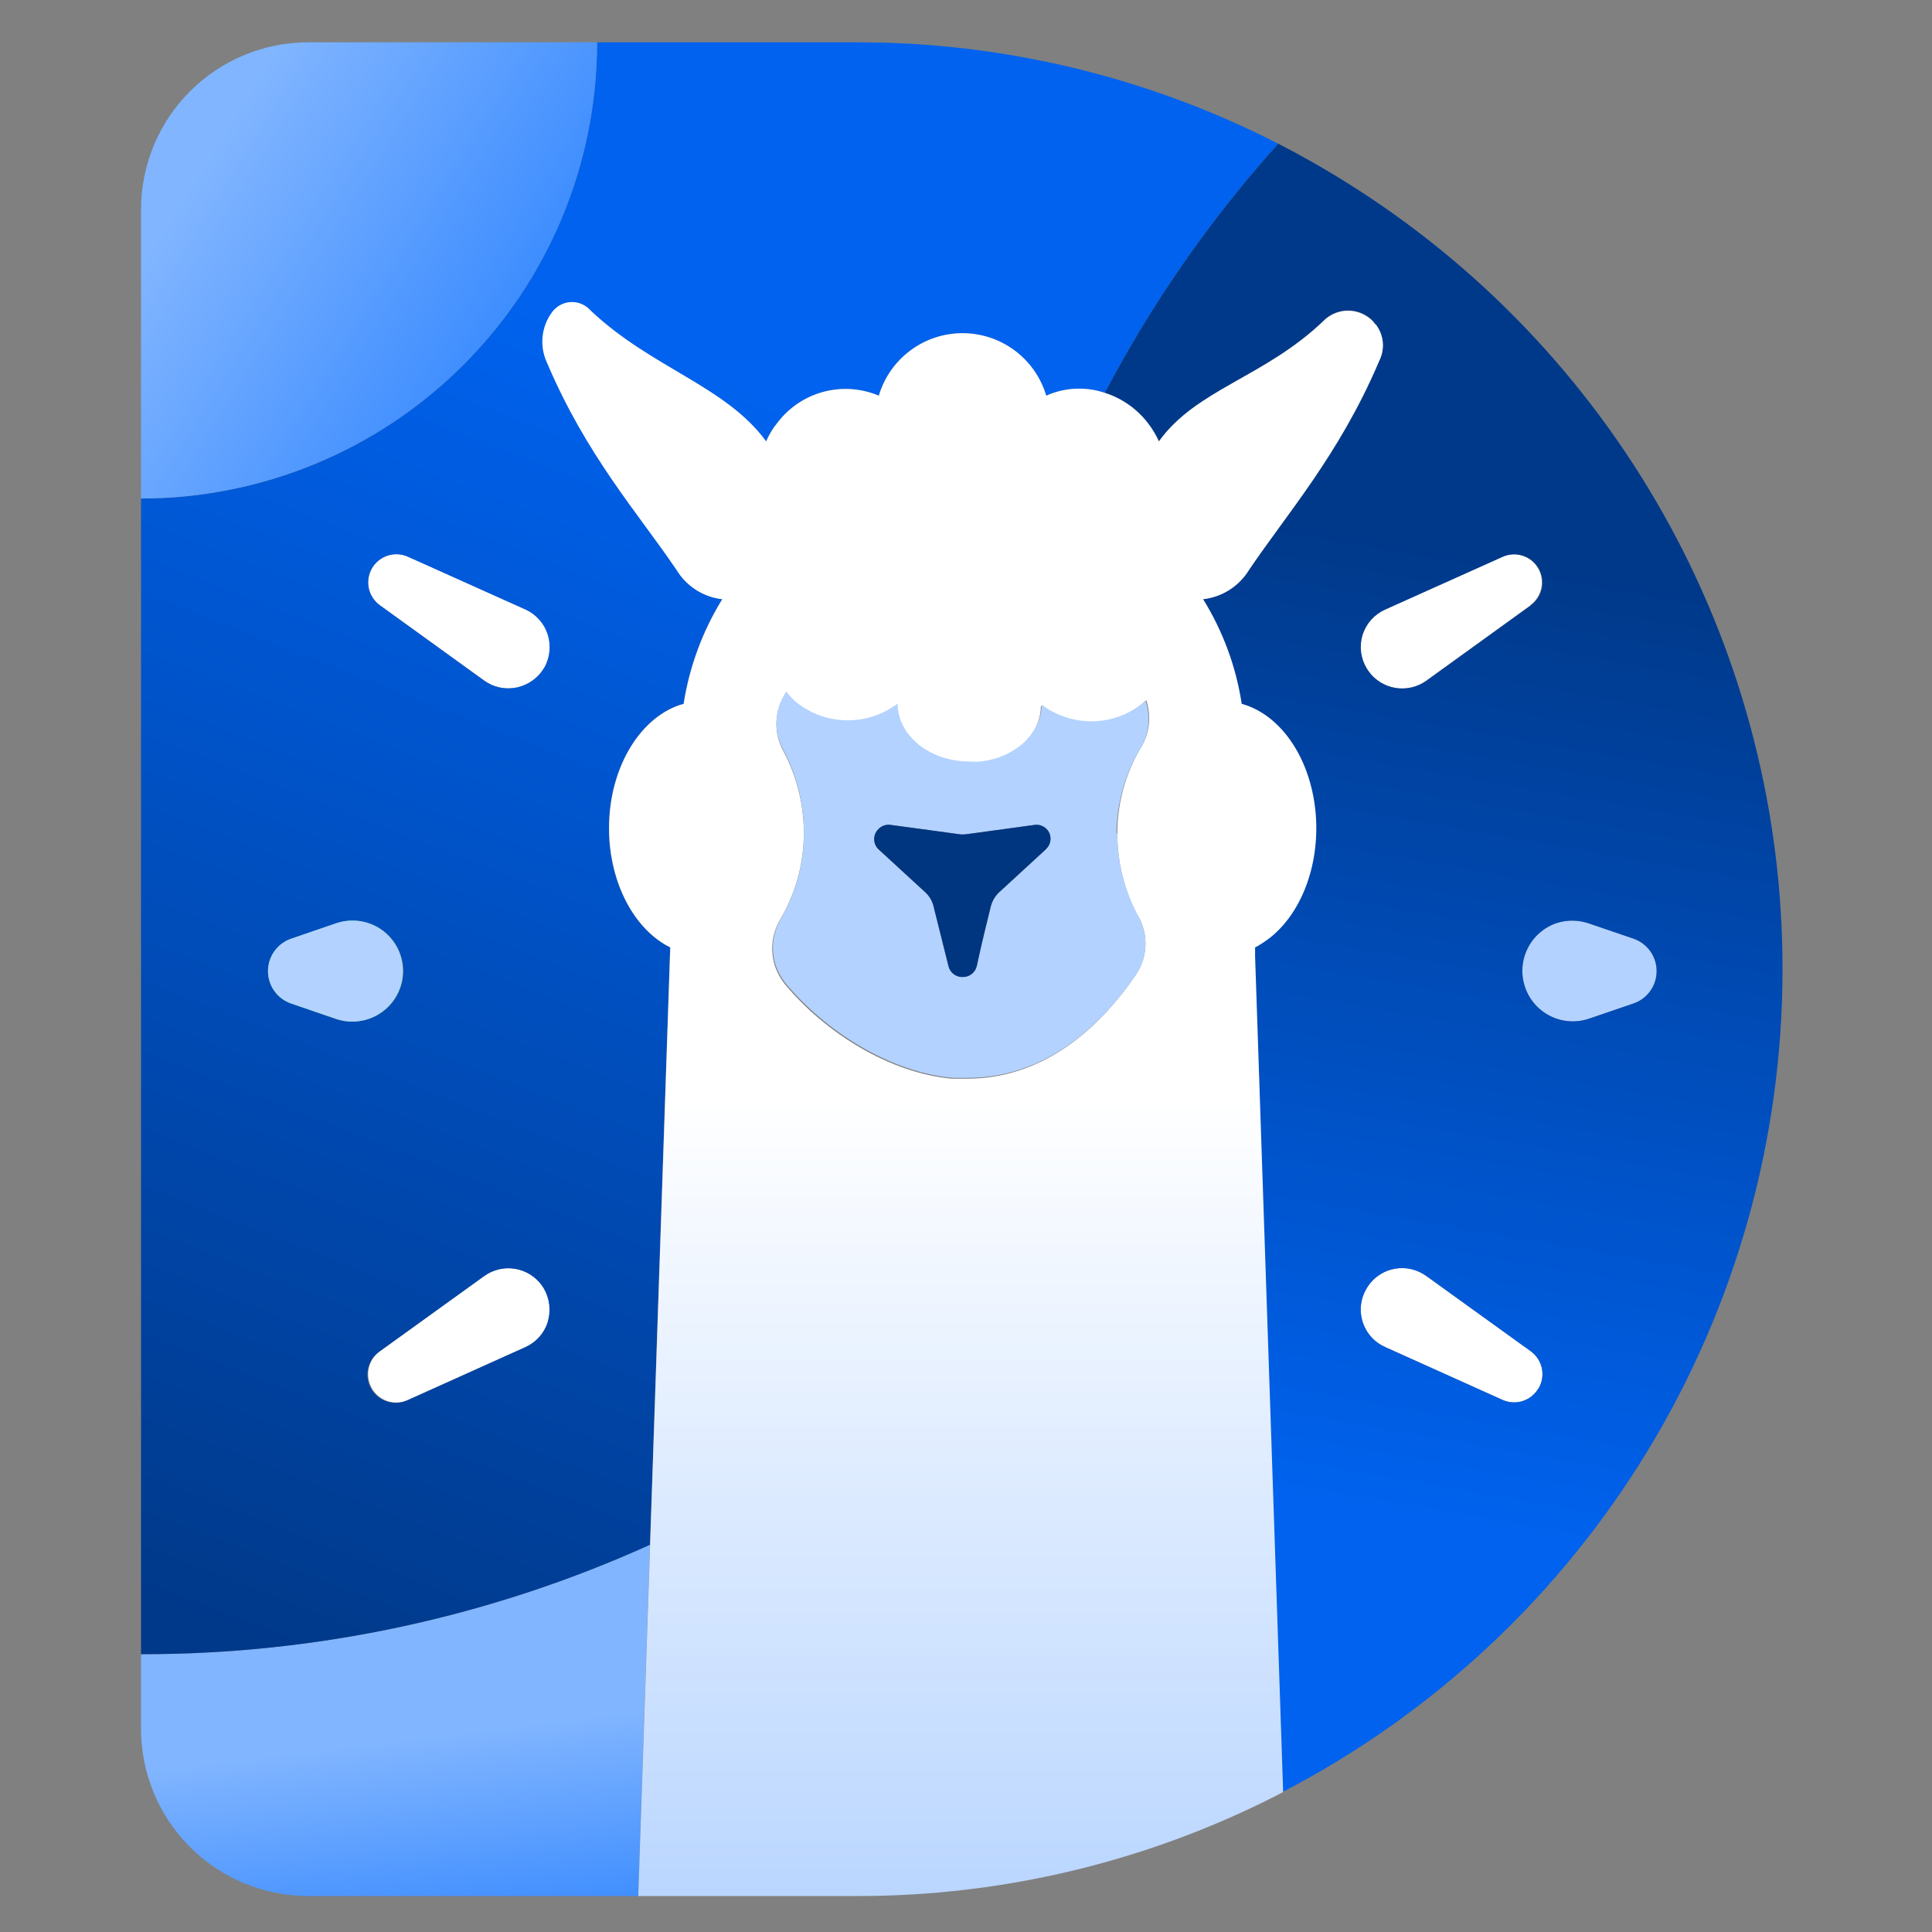 <svg width="137" height="137" viewBox="0 0 137 137" fill="none" xmlns="http://www.w3.org/2000/svg">
<rect x="0" y="0" width="137" height="137" fill="#808080" stroke="none"/>
<path fill-rule="evenodd" clip-rule="evenodd" d="M27.07 71.77C26.607 72.103 26.072 72.32 25.508 72.403C24.945 72.487 24.369 72.434 23.83 72.25L20.65 71.16C20.17 70.996 19.753 70.686 19.458 70.274C19.163 69.862 19.004 69.367 19.004 68.86C19.004 68.353 19.163 67.858 19.458 67.446C19.753 67.033 20.17 66.724 20.65 66.56L23.83 65.47C24.643 65.192 25.529 65.216 26.327 65.537C27.124 65.858 27.779 66.456 28.172 67.22C28.565 67.984 28.67 68.865 28.468 69.7C28.265 70.535 27.769 71.27 27.07 71.77Z" fill="#0DFF81"/>
<path fill-rule="evenodd" clip-rule="evenodd" d="M26.37 98.44C26.123 98.011 26.043 97.506 26.146 97.022C26.25 96.538 26.529 96.11 26.93 95.82L34.34 90.48C34.97 90.025 35.755 89.839 36.522 89.963C37.289 90.087 37.975 90.51 38.43 91.14C38.49 91.22 38.54 91.31 38.59 91.39C38.783 91.723 38.909 92.09 38.96 92.472C39.011 92.853 38.986 93.241 38.887 93.612C38.787 93.984 38.615 94.333 38.381 94.638C38.146 94.943 37.854 95.198 37.52 95.39L37.25 95.53L28.92 99.28C28.468 99.482 27.956 99.509 27.485 99.356C27.014 99.202 26.617 98.88 26.37 98.45" fill="white"/>
<path fill-rule="evenodd" clip-rule="evenodd" d="M38.59 47.35C38.381 47.7 38.103 48.004 37.773 48.243C37.443 48.482 37.068 48.651 36.67 48.74C36.27 48.828 35.855 48.831 35.454 48.748C35.053 48.666 34.673 48.499 34.34 48.261L26.93 42.91C26.53 42.619 26.251 42.19 26.149 41.705C26.047 41.221 26.128 40.716 26.377 40.288C26.626 39.86 27.025 39.539 27.497 39.388C27.968 39.237 28.479 39.267 28.93 39.471L37.26 43.211C37.611 43.366 37.928 43.59 38.192 43.868C38.456 44.147 38.663 44.475 38.801 44.834C38.938 45.192 39.004 45.574 38.993 45.958C38.983 46.342 38.897 46.72 38.74 47.071C38.74 47.16 38.65 47.251 38.6 47.34" fill="white"/>
<path d="M46.09 109.54L45.25 134.45H21.85C18.708 134.447 15.695 133.198 13.474 130.976C11.252 128.755 10.003 125.742 10 122.6L10 117.3C22.446 117.318 34.752 114.672 46.09 109.54Z" fill="url(#paint0_linear_169_289)"/>
<path fill-rule="evenodd" clip-rule="evenodd" d="M109.1 98.44C108.853 98.87 108.456 99.193 107.985 99.346C107.514 99.499 107.002 99.472 106.55 99.27L98.22 95.52C97.514 95.207 96.962 94.627 96.685 93.907C96.407 93.187 96.427 92.386 96.74 91.68L96.89 91.39C97.081 91.056 97.336 90.762 97.641 90.527C97.946 90.292 98.294 90.119 98.666 90.02C99.038 89.92 99.427 89.895 99.808 89.947C100.19 89.999 100.558 90.126 100.89 90.32L101.14 90.48L108.55 95.82C108.951 96.11 109.23 96.539 109.334 97.023C109.437 97.507 109.357 98.012 109.11 98.44" fill="white"/>
<path fill-rule="evenodd" clip-rule="evenodd" d="M108.54 42.92L101.13 48.27C100.495 48.723 99.706 48.904 98.937 48.775C98.168 48.645 97.482 48.216 97.03 47.581L96.89 47.361C96.692 47.032 96.561 46.668 96.505 46.29C96.448 45.911 96.466 45.524 96.559 45.153C96.652 44.781 96.818 44.431 97.046 44.124C97.274 43.816 97.561 43.557 97.89 43.361C97.981 43.301 98.079 43.25 98.18 43.211L106.51 39.471C106.961 39.267 107.472 39.237 107.944 39.388C108.415 39.539 108.814 39.86 109.063 40.288C109.312 40.716 109.393 41.221 109.291 41.705C109.189 42.19 108.91 42.619 108.51 42.91" fill="white"/>
<path fill-rule="evenodd" clip-rule="evenodd" d="M117.47 68.86C117.472 69.367 117.315 69.861 117.02 70.274C116.726 70.686 116.31 70.996 115.83 71.16L112.64 72.25C111.744 72.542 110.77 72.469 109.927 72.047C109.085 71.625 108.443 70.888 108.14 69.996C107.837 69.104 107.899 68.129 108.31 67.281C108.722 66.434 109.451 65.783 110.34 65.47C111.086 65.22 111.894 65.22 112.64 65.47L115.83 66.56C116.309 66.724 116.725 67.035 117.019 67.447C117.313 67.859 117.47 68.353 117.47 68.86Z" fill="#B3D2FF"/>
<path d="M38.84 45C38.961 45.39 39.001 45.8 38.958 46.206C38.915 46.612 38.79 47.004 38.59 47.36C38.381 47.71 38.103 48.014 37.773 48.253C37.443 48.492 37.068 48.661 36.67 48.75C36.27 48.838 35.855 48.841 35.454 48.758C35.053 48.675 34.673 48.509 34.34 48.27L26.93 42.92C26.53 42.629 26.251 42.2 26.149 41.715C26.047 41.23 26.128 40.725 26.377 40.297C26.626 39.869 27.025 39.549 27.497 39.398C27.968 39.247 28.479 39.276 28.93 39.48L37.26 43.22C37.633 43.39 37.967 43.636 38.239 43.942C38.511 44.249 38.716 44.609 38.84 45ZM38.84 93.76C38.714 94.15 38.507 94.509 38.233 94.814C37.959 95.119 37.624 95.363 37.25 95.53L28.92 99.28C28.466 99.498 27.947 99.536 27.466 99.388C26.985 99.24 26.577 98.915 26.325 98.48C26.072 98.044 25.993 97.53 26.104 97.038C26.214 96.547 26.506 96.116 26.92 95.83L34.33 90.49C34.96 90.035 35.745 89.85 36.512 89.973C37.279 90.097 37.965 90.52 38.42 91.15C38.48 91.23 38.53 91.32 38.58 91.4C38.78 91.756 38.905 92.148 38.948 92.554C38.991 92.96 38.951 93.37 38.83 93.76M23.83 72.26L20.65 71.17C20.17 71.006 19.753 70.697 19.458 70.284C19.163 69.872 19.004 69.377 19.004 68.87C19.004 68.363 19.163 67.868 19.458 67.456C19.753 67.043 20.17 66.734 20.65 66.57L23.83 65.48C24.277 65.323 24.75 65.255 25.223 65.282C25.696 65.309 26.159 65.43 26.585 65.637C27.011 65.844 27.392 66.133 27.705 66.489C28.018 66.844 28.258 67.258 28.41 67.706C28.563 68.155 28.624 68.629 28.592 69.102C28.559 69.575 28.433 70.036 28.221 70.46C28.009 70.883 27.715 71.26 27.356 71.569C26.997 71.879 26.58 72.113 26.13 72.26C25.384 72.51 24.576 72.51 23.83 72.26ZM60.72 3H42.34C42.337 11.577 38.93 19.803 32.865 25.869C26.801 31.934 18.577 35.345 10 35.35L10 117.3C22.446 117.318 34.752 114.672 46.09 109.54L47.52 67.18C44.99 65.93 43.18 62.61 43.18 58.73C43.18 54.36 45.46 50.73 48.47 49.91C48.88 47.279 49.812 44.756 51.21 42.49C50.552 42.41 49.921 42.181 49.365 41.821C48.809 41.461 48.342 40.978 48 40.41C45.28 36.41 41.61 32.31 38.8 25.68C38.541 25.108 38.44 24.477 38.507 23.853C38.573 23.229 38.806 22.634 39.18 22.13C39.461 21.762 39.877 21.52 40.337 21.459C40.796 21.397 41.261 21.52 41.63 21.8C41.708 21.861 41.782 21.928 41.85 22C46.2 26.12 51.43 27.35 54.32 31.3C54.53 30.809 54.81 30.351 55.15 29.94C55.968 28.88 57.114 28.12 58.41 27.78C59.705 27.44 61.077 27.538 62.31 28.06C62.689 26.78 63.472 25.657 64.541 24.859C65.611 24.06 66.91 23.628 68.245 23.628C69.58 23.628 70.879 24.06 71.948 24.859C73.018 25.657 73.801 26.78 74.18 28.06C75.492 27.471 76.978 27.4 78.34 27.86C81.69 21.482 85.822 15.546 90.64 10.19C81.38 5.448 71.123 2.983 60.72 3Z" fill="url(#paint1_linear_169_289)"/>
<path fill-rule="evenodd" clip-rule="evenodd" d="M27.07 71.77C26.607 72.103 26.072 72.32 25.508 72.403C24.945 72.487 24.369 72.434 23.83 72.25L20.65 71.16C20.17 70.996 19.753 70.686 19.458 70.274C19.163 69.862 19.004 69.367 19.004 68.86C19.004 68.353 19.163 67.858 19.458 67.446C19.753 67.033 20.17 66.724 20.65 66.56L23.83 65.47C24.643 65.192 25.529 65.216 26.327 65.537C27.124 65.858 27.779 66.456 28.172 67.22C28.565 67.984 28.67 68.865 28.468 69.7C28.265 70.535 27.769 71.27 27.07 71.77Z" fill="#B3D2FF"/>
<path d="M115.83 71.16L112.64 72.25C111.744 72.543 110.77 72.47 109.927 72.048C109.085 71.626 108.443 70.889 108.14 69.997C107.837 69.105 107.898 68.129 108.31 67.282C108.722 66.434 109.451 65.784 110.34 65.47C111.086 65.22 111.894 65.22 112.64 65.47L115.83 66.56C116.31 66.724 116.727 67.034 117.022 67.446C117.317 67.859 117.476 68.353 117.476 68.86C117.476 69.368 117.317 69.862 117.022 70.275C116.727 70.687 116.31 70.997 115.83 71.16ZM109.1 98.44C108.853 98.87 108.456 99.193 107.985 99.346C107.514 99.499 107.002 99.472 106.55 99.27L98.22 95.52C97.514 95.207 96.962 94.627 96.685 93.907C96.407 93.187 96.427 92.386 96.74 91.68L96.89 91.39C97.081 91.056 97.336 90.762 97.641 90.527C97.946 90.292 98.294 90.119 98.666 90.02C99.038 89.92 99.427 89.896 99.808 89.947C100.19 89.999 100.558 90.126 100.89 90.32L101.14 90.48L108.55 95.82C108.951 96.111 109.23 96.539 109.334 97.023C109.437 97.507 109.357 98.012 109.11 98.44M96.63 45C96.757 44.611 96.963 44.252 97.237 43.947C97.511 43.642 97.846 43.398 98.22 43.23L106.55 39.49C107.001 39.286 107.512 39.257 107.983 39.408C108.455 39.559 108.854 39.88 109.103 40.308C109.352 40.736 109.433 41.241 109.331 41.725C109.229 42.21 108.95 42.639 108.55 42.93L101.14 48.28C100.505 48.733 99.716 48.914 98.947 48.785C98.178 48.655 97.492 48.226 97.04 47.59L96.9 47.37C96.692 47.016 96.56 46.622 96.514 46.214C96.467 45.806 96.507 45.392 96.63 45ZM96.3 13.46C94.47 12.28 92.59 11.19 90.64 10.19C85.822 15.546 81.69 21.482 78.34 27.86C79.525 28.24 80.569 28.964 81.34 29.94C81.671 30.358 81.95 30.815 82.17 31.3C84.88 27.59 89.65 26.75 93.83 22.77C94.235 22.349 94.776 22.087 95.358 22.03C95.939 21.973 96.521 22.126 97 22.46C97.217 22.603 97.403 22.787 97.55 23C97.824 23.35 97.996 23.768 98.047 24.21C98.098 24.651 98.027 25.098 97.84 25.5L97.72 25.78C94.92 32.28 91.27 36.42 88.57 40.41C88.221 40.983 87.746 41.468 87.181 41.829C86.616 42.189 85.976 42.416 85.31 42.49C86.697 44.758 87.612 47.281 88 49.91C90.71 50.65 92.82 53.65 93.22 57.43C93.268 57.862 93.292 58.296 93.29 58.73C93.29 62.38 91.69 65.54 89.38 66.93C89.245 67.027 89.101 67.111 88.95 67.18V67.81L90.95 127.07C101.635 121.526 110.593 113.152 116.844 102.864C123.096 92.576 126.401 80.769 126.4 68.73C126.409 57.735 123.659 46.913 118.4 37.256C113.141 27.6 105.542 19.418 96.3 13.46Z" fill="url(#paint2_linear_169_289)"/>
<path d="M80.73 65C81.089 65.645 81.259 66.379 81.22 67.116C81.181 67.854 80.935 68.566 80.51 69.17C77.66 73.33 73.67 76.49 68.59 76.49H67.51C63.12 76.11 58.51 73.24 55.66 69.79C55.146 69.161 54.835 68.391 54.769 67.582C54.703 66.773 54.885 65.963 55.29 65.26C56.408 63.396 56.999 61.263 57 59.09C57.001 57.049 56.499 55.04 55.54 53.24C55.188 52.599 55.022 51.873 55.061 51.143C55.1 50.413 55.342 49.709 55.76 49.11C55.978 49.401 56.23 49.666 56.51 49.9C57.517 50.692 58.757 51.131 60.038 51.149C61.319 51.167 62.571 50.763 63.6 50C63.6 52.27 65.89 54.11 68.7 54.11C68.956 54.13 69.214 54.13 69.47 54.11C71.93 53.81 73.81 52.11 73.81 50.05C74.853 50.831 76.128 51.24 77.431 51.213C78.734 51.185 79.99 50.723 81 49.9L81.28 49.65C81.466 50.201 81.529 50.787 81.465 51.366C81.401 51.944 81.212 52.502 80.91 53C79.805 54.853 79.224 56.972 79.23 59.13C79.232 61.191 79.748 63.218 80.73 65.03M97.52 23C97.373 22.786 97.187 22.602 96.97 22.46C96.495 22.136 95.921 21.989 95.349 22.046C94.776 22.103 94.242 22.359 93.84 22.77C89.66 26.77 84.84 27.59 82.18 31.3C81.96 30.814 81.681 30.357 81.35 29.94C80.579 28.963 79.535 28.239 78.35 27.86C76.988 27.399 75.502 27.471 74.19 28.06C73.811 26.78 73.028 25.657 71.959 24.858C70.889 24.06 69.59 23.628 68.255 23.628C66.92 23.628 65.621 24.06 64.552 24.858C63.482 25.657 62.699 26.78 62.32 28.06C61.087 27.538 59.715 27.439 58.42 27.779C57.124 28.119 55.978 28.879 55.16 29.94C54.82 30.351 54.54 30.809 54.33 31.3C51.44 27.35 46.21 26.12 41.86 22C41.707 21.828 41.522 21.688 41.314 21.589C41.107 21.489 40.882 21.431 40.652 21.419C40.422 21.407 40.193 21.441 39.976 21.518C39.759 21.596 39.56 21.715 39.39 21.87C39.3 21.947 39.219 22.034 39.15 22.13C38.776 22.634 38.543 23.229 38.477 23.853C38.41 24.477 38.511 25.108 38.77 25.68C41.58 32.31 45.25 36.39 47.97 40.41C48.316 40.983 48.789 41.468 49.352 41.829C49.916 42.19 50.555 42.416 51.22 42.49C49.822 44.756 48.89 47.279 48.48 49.91C45.48 50.73 43.19 54.36 43.19 58.73C43.19 62.61 45 65.93 47.53 67.18L46.1 109.54L45.26 134.45H60.72C71.123 134.467 81.38 132.002 90.64 127.26L90.99 127.07L89 67.81V67.18C89.151 67.11 89.295 67.026 89.43 66.93C91.74 65.54 93.34 62.38 93.34 58.73C93.342 58.295 93.318 57.861 93.27 57.43C92.87 53.65 90.76 50.65 88.05 49.91C87.651 47.276 86.718 44.751 85.31 42.49C85.976 42.415 86.616 42.188 87.181 41.828C87.746 41.467 88.222 40.982 88.57 40.41C91.27 36.41 94.92 32.28 97.72 25.78L97.84 25.5C98.027 25.097 98.099 24.65 98.047 24.209C97.996 23.768 97.824 23.349 97.55 23" fill="url(#paint3_linear_169_289)"/>
<path d="M42.34 3C42.337 11.577 38.93 19.802 32.865 25.868C26.801 31.934 18.577 35.345 10 35.35L10 14.85C10.003 11.708 11.252 8.695 13.474 6.474C15.695 4.252 18.708 3.003 21.85 3L42.34 3Z" fill="url(#paint4_linear_169_289)"/>
<path fill-rule="evenodd" clip-rule="evenodd" d="M74.18 60.21L70.85 63.27C70.563 63.541 70.358 63.888 70.26 64.27C70.04 65.15 69.61 66.88 69.26 68.52C69.205 68.742 69.076 68.938 68.894 69.077C68.712 69.215 68.488 69.287 68.26 69.28C68.031 69.287 67.808 69.215 67.626 69.077C67.444 68.938 67.315 68.742 67.26 68.52L66.2 64.27C66.106 63.886 65.901 63.538 65.61 63.27L62.28 60.21C62.094 60.023 61.989 59.769 61.989 59.505C61.989 59.241 62.094 58.987 62.28 58.8C62.387 58.685 62.52 58.597 62.668 58.543C62.816 58.489 62.974 58.471 63.13 58.49L68.13 59.17H68.4L68.79 59.12L73.4 58.49C73.604 58.47 73.809 58.512 73.988 58.613C74.167 58.713 74.311 58.865 74.4 59.05C74.49 59.243 74.516 59.459 74.475 59.668C74.433 59.876 74.327 60.066 74.17 60.21M79.17 59.09C79.191 56.94 79.792 54.836 80.91 53C81.198 52.504 81.375 51.951 81.43 51.38C81.486 50.809 81.417 50.232 81.23 49.69L81 49.9C79.984 50.699 78.732 51.138 77.44 51.148C76.148 51.159 74.889 50.741 73.86 49.96C73.86 52 72 53.72 69.52 54C69.264 54.02 69.006 54.02 68.75 54C65.94 54 63.65 52.16 63.65 49.89C62.621 50.671 61.362 51.089 60.07 51.078C58.778 51.068 57.526 50.629 56.51 49.83C56.23 49.597 55.978 49.332 55.76 49.04C55.342 49.639 55.1 50.344 55.061 51.074C55.022 51.803 55.188 52.53 55.54 53.17C56.512 54.991 57.014 57.026 57 59.09C57.007 61.239 56.434 63.35 55.34 65.2C54.935 65.903 54.753 66.714 54.819 67.523C54.885 68.332 55.196 69.102 55.71 69.73C58.58 73.18 63.17 76.05 67.56 76.43H68.64C73.72 76.43 77.71 73.27 80.56 69.11C80.965 68.507 81.196 67.805 81.226 67.079C81.256 66.354 81.084 65.634 80.73 65C79.748 63.189 79.232 61.161 79.23 59.1" fill="#B3D2FF"/>
<path fill-rule="evenodd" clip-rule="evenodd" d="M74.18 60.21L70.85 63.27C70.563 63.541 70.358 63.887 70.26 64.27C70.04 65.15 69.61 66.88 69.26 68.52C69.205 68.742 69.076 68.938 68.894 69.076C68.712 69.214 68.489 69.286 68.26 69.28C68.032 69.286 67.808 69.214 67.626 69.076C67.444 68.938 67.315 68.742 67.26 68.52L66.2 64.27C66.107 63.885 65.901 63.537 65.61 63.27L62.28 60.21C62.094 60.022 61.989 59.769 61.989 59.505C61.989 59.24 62.094 58.987 62.28 58.8C62.387 58.685 62.52 58.597 62.668 58.543C62.816 58.489 62.974 58.471 63.13 58.49L68.13 59.17H68.4L68.79 59.12L73.4 58.49C73.604 58.469 73.809 58.512 73.988 58.612C74.167 58.712 74.311 58.865 74.4 59.05C74.49 59.242 74.516 59.459 74.475 59.667C74.433 59.876 74.327 60.066 74.17 60.21" fill="#003580"/>
<defs>
<linearGradient id="paint0_linear_169_289" x1="31.35" y1="143.45" x2="28.88" y2="123.25" gradientUnits="userSpaceOnUse">
<stop offset="0.29" stop-color="#3A8BFF"/>
<stop offset="1" stop-color="#81B5FF"/>
</linearGradient>
<linearGradient id="paint1_linear_169_289" x1="63.25" y1="-10.54" x2="14.51" y2="115.02" gradientUnits="userSpaceOnUse">
<stop offset="0.29" stop-color="#0062EE"/>
<stop offset="1" stop-color="#00398A"/>
</linearGradient>
<linearGradient id="paint2_linear_169_289" x1="87.94" y1="133.62" x2="104.45" y2="39.26" gradientUnits="userSpaceOnUse">
<stop offset="0.29" stop-color="#0062EE"/>
<stop offset="1" stop-color="#00398A"/>
</linearGradient>
<linearGradient id="paint3_linear_169_289" x1="68.26" y1="165.52" x2="68.26" y2="77.89" gradientUnits="userSpaceOnUse">
<stop offset="0.29" stop-color="#B3D2FF"/>
<stop offset="1" stop-color="white"/>
</linearGradient>
<linearGradient id="paint4_linear_169_289" x1="44.76" y1="30.73" x2="14.26" y2="11.77" gradientUnits="userSpaceOnUse">
<stop offset="0.29" stop-color="#3A8BFF"/>
<stop offset="1" stop-color="#81B5FF"/>
</linearGradient>
</defs>
</svg>
